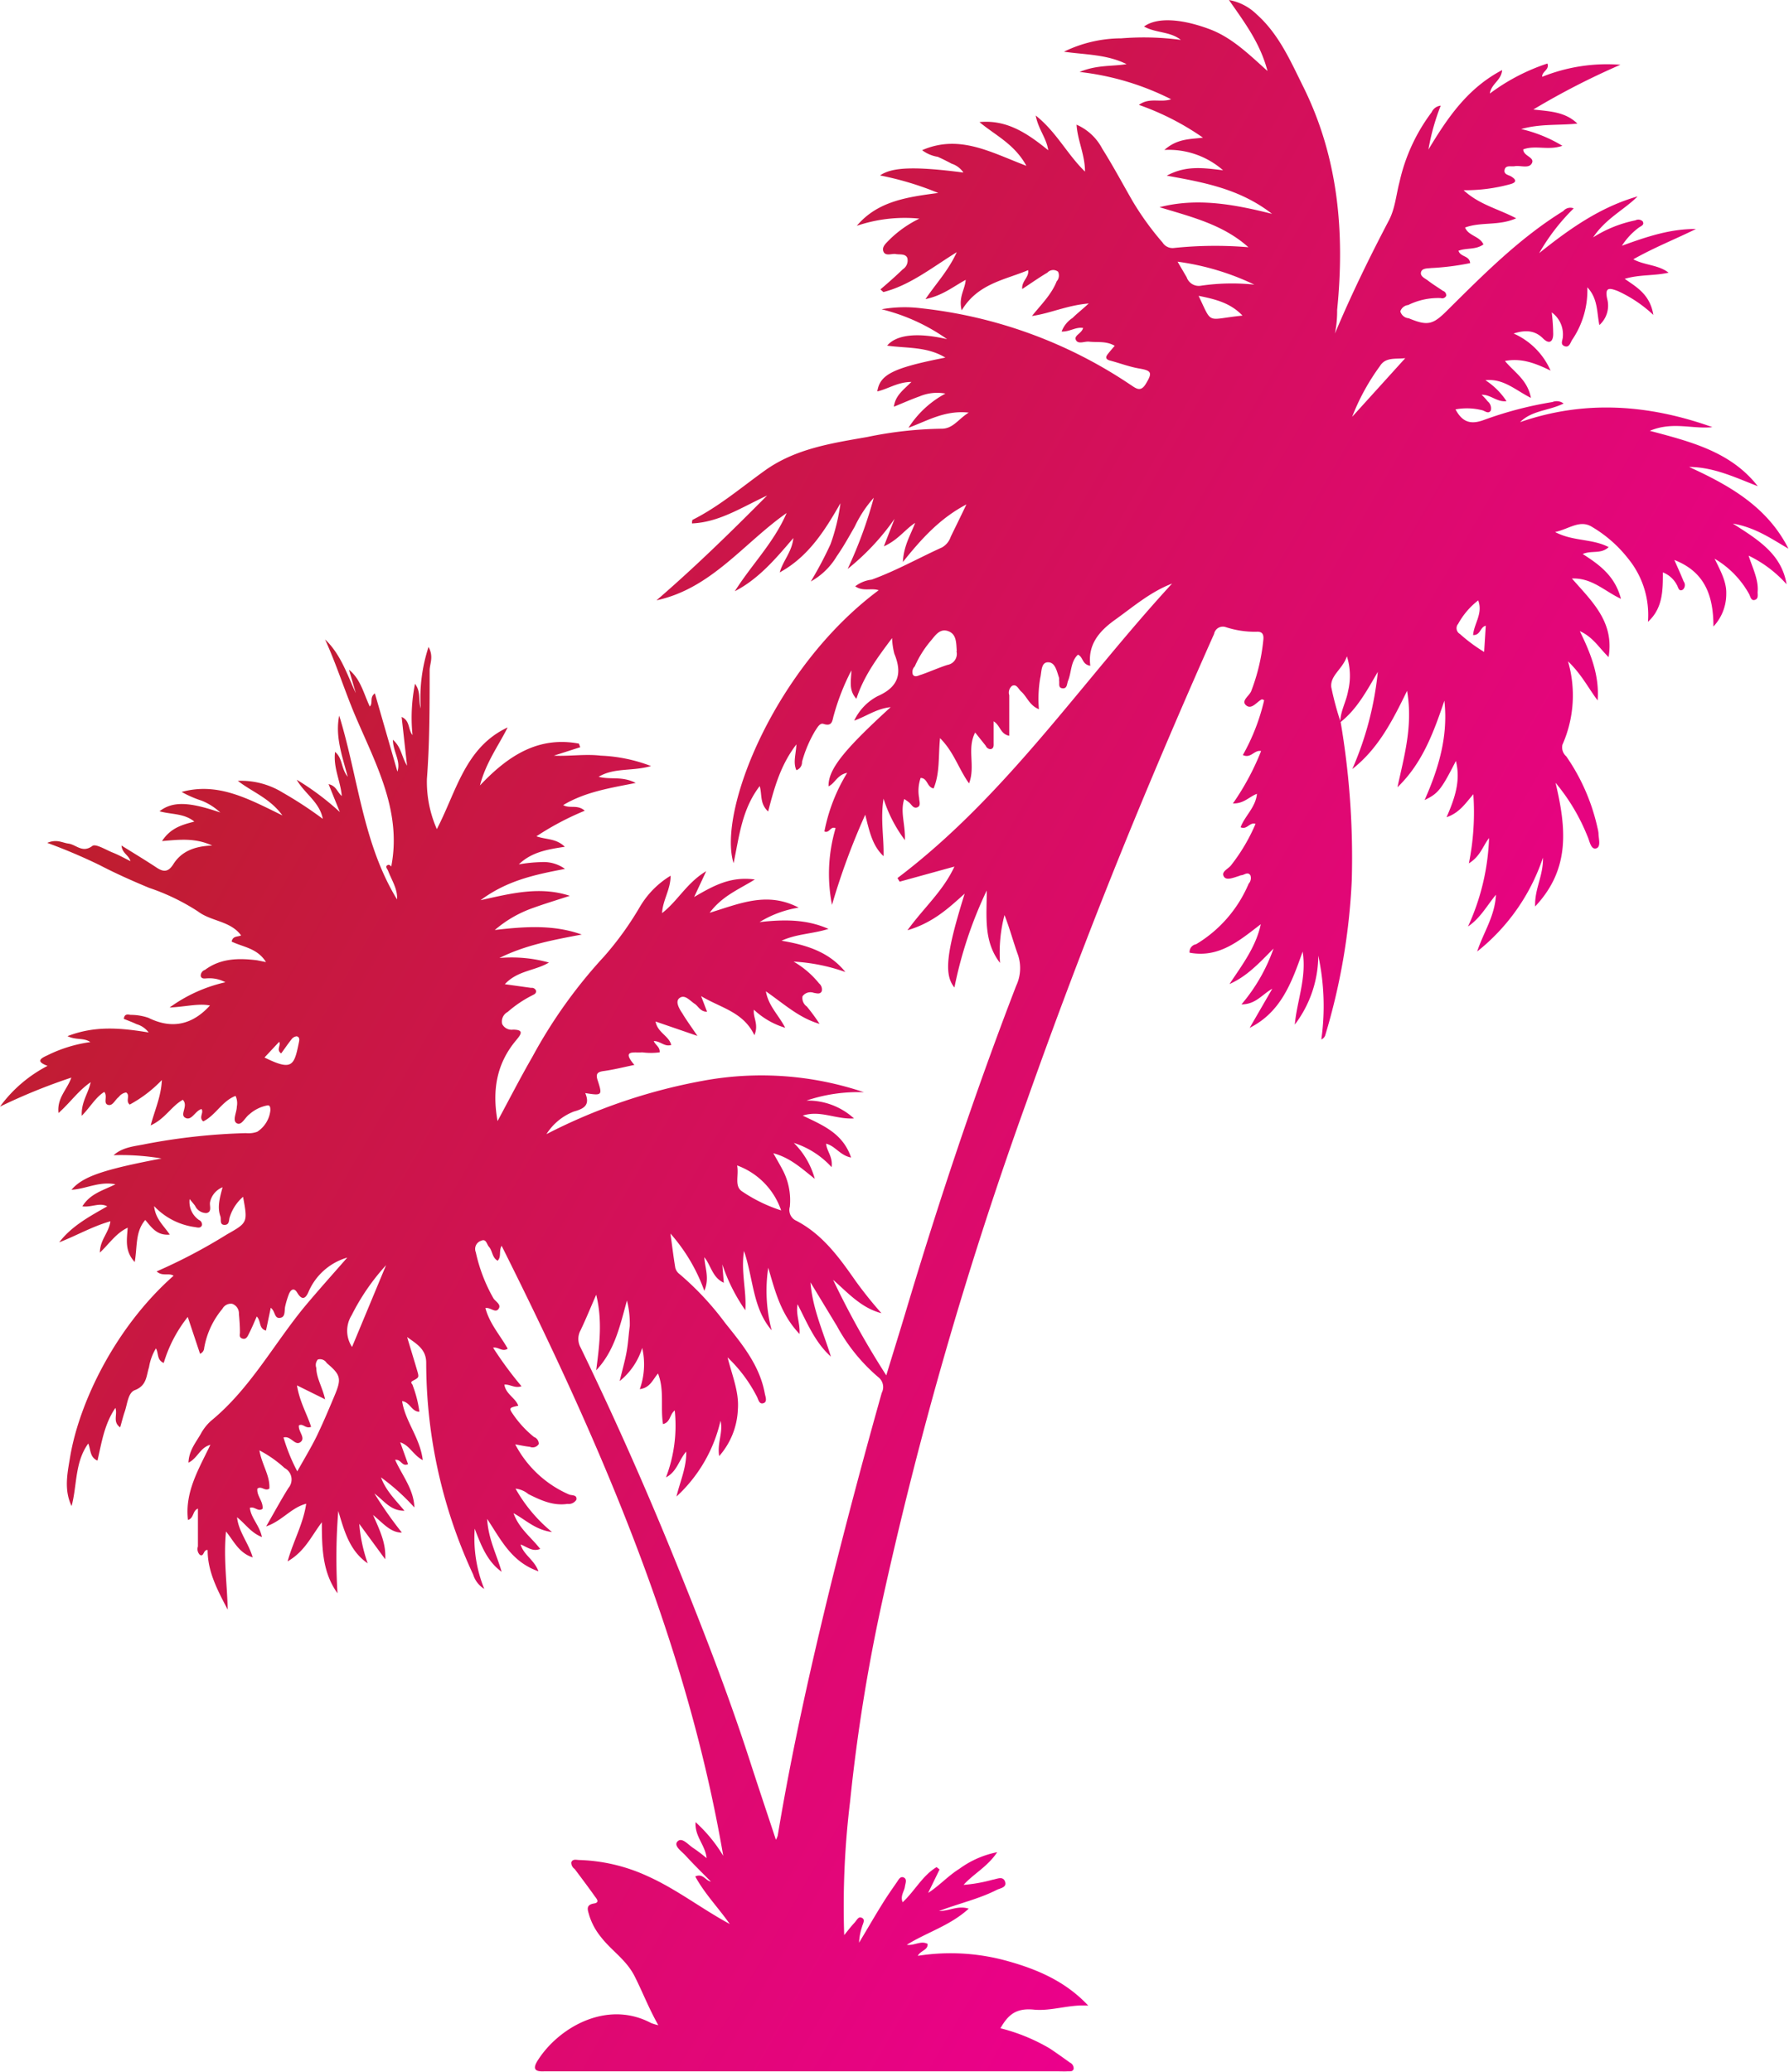 <svg xmlns="http://www.w3.org/2000/svg" xmlns:xlink="http://www.w3.org/1999/xlink" viewBox="0 0 228.68 264.88"><defs><style>.a{fill:url(#a);}</style><linearGradient id="a" x1="192.83" y1="168.27" x2="26.55" y2="72.27" gradientUnits="userSpaceOnUse"><stop offset="0" stop-color="#ec008c"/><stop offset="1" stop-color="#be1e2d"/></linearGradient></defs><title>palm-trees</title><path class="a" d="M171.37,92.32a103.4,103.4,0,0,1,1.42,20.25,81.43,81.43,0,0,1-3.4,19.82,0.89,0.89,0,0,1-.49.5,30.64,30.64,0,0,0-.39-10.71,14.69,14.69,0,0,1-3,8.81c0.26-3,1.54-6,1-9.33-1.41,4-2.78,7.74-6.77,9.75l2.89-5c-1.33.75-2.12,2-3.94,2a22.39,22.39,0,0,0,4.1-7.14c-1.89,1.93-3.45,3.58-5.63,4.54,1.6-2.42,3.38-4.73,4-7.65-2.73,2.09-5.32,4.35-9.1,3.64a1,1,0,0,1,.83-1.08,16.47,16.47,0,0,0,6.72-7.74,1.06,1.06,0,0,0,.22-1.08c-0.36-.51-0.79,0-1.19,0a3.06,3.06,0,0,0-.31.11c-0.63.19-1.53,0.58-1.86,0.1-0.46-.67.54-1,0.91-1.51a23.38,23.38,0,0,0,3.11-5.27c-0.76-.26-1.09.81-1.91,0.43,0.55-1.46,1.92-2.53,2.09-4.27-1,.37-1.67,1.27-3.07,1.23a32.69,32.69,0,0,0,3.6-6.7c-0.88-.18-1.3,1-2.33.51a26.55,26.55,0,0,0,2.72-7,0.67,0.67,0,0,0-.3-0.12c-0.66.33-1.3,1.36-2,.77s0.41-1.2.65-1.83a25,25,0,0,0,1.55-6.58c0.07-.73-0.19-1.05-0.89-1a12,12,0,0,1-3.91-.59,1.14,1.14,0,0,0-1.5.87Q149.92,92.88,145,104.81q-7.36,17.89-13.81,36.13a510.32,510.32,0,0,0-18.53,64.29,227.59,227.59,0,0,0-4,25.12,110.42,110.42,0,0,0-.75,17.05c0.49-.6.86-1.09,1.27-1.53s0.53-.9,1-0.67,0.09,0.78,0,1.17a7.57,7.57,0,0,0-.37,2c1-1.65,1.95-3.32,3-5,0.58-.94,1.21-1.84,1.84-2.75,0.21-.3.43-0.79,0.88-0.58s0.2,0.75.14,1.16c-0.09.63-.62,1.19-0.29,2,1.56-1.45,2.54-3.42,4.34-4.49l0.38,0.3-1.46,3c1.45-.94,2.58-2.21,4-3.09a12.19,12.19,0,0,1,4.83-2.12c-1.29,1.92-3,2.73-4.3,4.18a19.68,19.68,0,0,0,3.71-.66c0.56-.09,1.34-0.51,1.59.25s-0.61.82-1.06,1.05c-2.25,1.15-4.73,1.7-7.38,2.7,1.38,0,2.38-.74,3.8-0.3-2.39,2.18-5.31,3-7.92,4.62,1,0.13,1.77-.57,2.66-0.12,0.06,0.82-.89.83-1.25,1.53a27,27,0,0,1,11.58.7c3.8,1.07,7.35,2.61,10.21,5.67-2.38-.19-4.68.73-6.95,0.51s-3.27.62-4.28,2.38a23.9,23.9,0,0,1,6.3,2.58c0.87,0.58,1.72,1.19,2.57,1.8a0.83,0.83,0,0,1,.49.8c-0.1.42-.52,0.31-0.83,0.33s-0.77,0-1.16,0H70.53c-0.33,0-.66,0-1,0-1.31.06-1.41-.44-0.76-1.45,2.67-4.17,8.82-7.73,14.47-4.72a6.66,6.66,0,0,0,.91.27c-1.23-2.18-2-4.22-3-6.2-1.08-2.18-3-3.32-4.37-5.12a8.21,8.21,0,0,1-1.47-2.75c-0.15-.58-0.52-1.31.61-1.49,0.83-.13.29-0.66,0.09-0.95-0.83-1.17-1.69-2.31-2.55-3.46a1,1,0,0,1-.44-0.83c0.16-.49.65-0.33,1-0.32a22.36,22.36,0,0,1,8.79,2.08c3.69,1.66,6.88,4.16,10.47,6.1-1.43-2.05-3.19-3.84-4.41-6.08,1-.43,1.28.52,2,0.66-1.14-1.16-2.23-2.22-3.25-3.34-0.49-.54-1.58-1.25-1-1.81s1.36,0.46,2,.86a20.86,20.86,0,0,1,1.7,1.29c-0.15-1.66-1.54-2.77-1.41-4.6a18.91,18.91,0,0,1,3.54,4.31c-4.74-27.64-15.83-53-28.33-78-0.38.67,0,1.41-.51,1.91-0.72-.4-0.65-1.27-1.11-1.78-0.3-.33-0.34-1.07-1-0.77a1.1,1.1,0,0,0-.68,1.47A20.78,20.78,0,0,0,63.08,166c0.28,0.42,1.05.79,0.64,1.35s-1-.22-1.67-0.12c0.52,2,1.89,3.49,2.85,5.2-0.71.46-1.2-.27-1.87-0.13a48.08,48.08,0,0,0,3.63,4.93c-0.87.3-1.44-.27-2.19-0.21,0.18,1.22,1.42,1.69,1.78,2.7C65,180,65,180,65.77,181.09a13.47,13.47,0,0,0,2.49,2.63,0.93,0.93,0,0,1,.61.89,0.91,0.91,0,0,1-1.15.36c-0.54-.05-1.07-0.17-1.86-0.31a14.1,14.1,0,0,0,6.88,6.41c0.37,0.15,1.06,0,.93.68a1.15,1.15,0,0,1-1.13.52c-1.85.28-3.45-.48-5-1.25a3.08,3.08,0,0,0-1.64-.7,19.54,19.54,0,0,0,4.66,5.55c-2.13-.28-3.29-1.52-4.92-2.41,0.72,2,2.26,3.07,3.41,4.57-1,.4-1.68-0.27-2.5-0.57,0.37,1.33,1.7,1.9,2.28,3.43-3.45-1.2-4.77-4-6.56-6.7,0.15,2.61,1.24,4.6,1.85,6.76-1.82-1.31-2.6-3.3-3.44-5.51a17.32,17.32,0,0,0,1.22,7.7,3.3,3.3,0,0,1-1.42-1.84,64.3,64.3,0,0,1-6-27.06c0-1.76-1.23-2.42-2.44-3.3,0.44,1.48.91,3,1.33,4.44,0.2,0.72.17,0.74-.61,1.16-0.42.22,0,.42,0,0.6a15.24,15.24,0,0,1,.85,3.35c-1,0-1.18-1.22-2.21-1.36,0.39,2.61,2.3,4.68,2.64,7.55-1.26-.68-1.66-1.89-2.88-2.28l1,2.79c-0.78.37-.86-0.65-1.65-0.55,0.89,2,2.38,3.75,2.46,6.09a27.68,27.68,0,0,0-4.27-3.85c0.63,1.71,1.8,2.82,3,4.27-1.8,0-2.56-1.25-3.84-2.21a51.15,51.15,0,0,0,3.51,5c-1.43,0-2.3-1.1-3.69-2.26,0.92,2.07,1.68,3.68,1.56,5.67l-3.32-4.53A20.21,20.21,0,0,0,47,199.87c-2.34-1.61-3-4.18-3.76-6.69a74.4,74.4,0,0,0-.1,10.52c-1.9-2.65-2-5.67-2-9.08-1.37,1.81-2.18,3.74-4.38,5,0.76-2.67,2-4.79,2.38-7.37-1.94.51-3.06,2.19-5.12,2.9,1.06-1.84,1.91-3.42,2.86-4.93a1.65,1.65,0,0,0-.5-2.53,15.1,15.1,0,0,0-3.22-2.26c0.31,1.83,1.38,3.24,1.27,4.89-0.57.38-1-.39-1.53,0-0.12.91,0.78,1.63,0.66,2.58-0.58.43-1-.35-1.62-0.12,0.14,1.3,1.24,2.24,1.54,3.73-1.41-.55-2.09-1.67-3.18-2.53,0.21,1.9,1.47,3.28,2,5.13-1.78-.58-2.39-2.06-3.41-3.31-0.34,3.4.14,6.67,0.22,10-1.27-2.43-2.57-4.82-2.57-7.63-0.58-.07-0.43.93-1,0.61a1.05,1.05,0,0,1-.24-1.07c0-1.59,0-3.18,0-4.84-0.72.3-.47,1.19-1.27,1.46-0.42-3.58,1.35-6.46,2.86-9.61-1.33.35-1.63,1.72-2.8,2.28,0.06-1.55.94-2.57,1.57-3.67A6.16,6.16,0,0,1,27,181.63c5-4.11,8-9.81,12-14.65,1.75-2.09,3.57-4.11,5.39-6.2a7.73,7.73,0,0,0-4.94,4.35c-0.35.85-.82,1.21-1.45,0.15-0.4-.68-0.81-0.44-1.06.14a11.41,11.41,0,0,0-.48,1.57c-0.14.55,0.08,1.4-.67,1.5s-0.58-.85-1.18-1.29L34,170.11c-0.94-.24-0.61-1.22-1.18-1.8-0.34.77-.64,1.5-1,2.2-0.16.32-.34,0.78-0.83,0.63s-0.3-.54-0.32-0.85c0-.77-0.06-1.54-0.13-2.31a1.29,1.29,0,0,0-.86-1.29,1.23,1.23,0,0,0-1.25.64,10.63,10.63,0,0,0-2.33,5,0.84,0.84,0,0,1-.53.75L24,168.37a17.49,17.49,0,0,0-3.07,5.88c-0.92-.38-0.63-1.27-1-1.86a6.7,6.7,0,0,0-.88,2.4c-0.36,1.12-.27,2.35-1.82,2.94-0.87.33-.95,1.78-1.29,2.76-0.21.61-.36,1.24-0.58,2-1-.72-0.31-1.62-0.61-2.49-1.41,2.07-1.75,4.39-2.29,6.74-1-.44-0.84-1.38-1.18-2.19-1.74,2.42-1.41,5.33-2.13,8-1-2.09-.53-4.21-0.19-6.27,1.15-6.88,5.71-16.53,13.23-23.18-0.61-.4-1.41.13-2.17-0.55a70.24,70.24,0,0,0,9-4.74c2.66-1.5,2.65-1.53,2.05-4.8a5.67,5.67,0,0,0-1.7,2.59c-0.14.36,0,1-.67,1s-0.39-.71-0.53-1.1c-0.41-1.15-.1-2.28.28-3.71a2.64,2.64,0,0,0-1.6,1.9c-0.09.49,0.29,1.26-.47,1.4a1.6,1.6,0,0,1-1.45-.94c-0.16-.22-0.34-0.42-0.69-0.85a2.82,2.82,0,0,0,1.19,2.67,0.64,0.64,0,0,1,.39.66c-0.15.42-.54,0.32-0.84,0.26a8.77,8.77,0,0,1-5.28-2.69c0.16,1.62,1.21,2.47,2,3.64-1.61.15-2.3-.87-3.13-1.87-1.3,1.51-1,3.4-1.35,5.38-1.3-1.42-1-2.85-.9-4.39-1.5.71-2.3,2-3.55,3.18,0-1.63,1.16-2.54,1.34-4-2.32.66-4.34,1.84-6.54,2.69,1.6-2.09,3.86-3.3,6.14-4.6-1-.53-2,0.16-3.18,0,1-1.62,2.57-2,4.23-2.82-2.09-.41-3.75.6-5.62,0.7,1.43-1.68,4-2.57,11.51-4a30.88,30.88,0,0,0-6.13-.42c1.21-1.07,2.72-1.13,4.12-1.43a79.09,79.09,0,0,1,12.8-1.39,3.22,3.22,0,0,0,1.45-.18,3.72,3.72,0,0,0,1.67-2.73c0-.26,0-0.67-0.35-0.64a4.78,4.78,0,0,0-2.33,1.14c-0.56.4-1,1.49-1.61,1.15s0-1.39,0-2.12a2.23,2.23,0,0,0-.16-1.38c-1.72.65-2.55,2.49-4.13,3.26-0.62-.52.11-1.1-0.22-1.58-0.82.22-1.24,1.53-2.05,1.13s0.42-1.52-.34-2.31c-1.45.8-2.28,2.45-4.11,3.27,0.54-2,1.34-3.72,1.43-5.8a16.58,16.58,0,0,1-4.11,3.14c-0.58-.47.12-1.17-0.46-1.55a1.45,1.45,0,0,0-.94.58c-0.48.34-.76,1.2-1.39,1s0-1.1-.46-1.65c-1.12.69-1.75,1.9-2.88,3.05-0.09-1.75.84-2.85,1.14-4.29C10,139.45,9,140.94,7.48,142.3c-0.23-1.91,1.11-3,1.64-4.53A74.62,74.62,0,0,0,0,141.48a17.41,17.41,0,0,1,6.08-5.21c-1.44-.53-1-0.91-0.08-1.32a17.79,17.79,0,0,1,5.55-1.72c-0.85-.59-1.82-0.22-2.92-0.76,3.53-1.37,6.82-1.05,10.37-.47a2.92,2.92,0,0,0-1.54-1.06c-0.54-.26-1.1-0.46-1.63-0.68,0.08-.7.54-0.55,0.88-0.51a7,7,0,0,1,2.27.38c3.07,1.52,5.67.83,7.86-1.58-1.48-.29-3.07.16-5.16,0.26a19.36,19.36,0,0,1,7.13-3.23,4.27,4.27,0,0,0-2.31-.5c-0.3,0-.73.13-0.84-0.3A0.78,0.78,0,0,1,26.2,124c2-1.49,4.3-1.52,6.65-1.23L34,123c-1.11-1.79-2.94-1.91-4.39-2.62,0.15-.76.8-0.58,1.21-0.79-1.38-1.88-3.81-1.76-5.54-3.08a27.53,27.53,0,0,0-6.22-3c-2.14-.89-4.25-1.83-6.31-2.9a71.45,71.45,0,0,0-6.71-2.85c1.23-.52,1.95,0,2.7.09,1,0.13,1.79,1.26,3.07.3,0.42-.31,1.7.49,2.57,0.84s1.45,0.69,2.3,1.11c-0.25-.82-1.06-1-1.15-2,1.6,1,3,1.84,4.44,2.79,0.9,0.61,1.51.64,2.16-.36,1-1.63,2.66-2.35,5-2.43-2.23-1-4.14-.76-6.42-0.57,1.1-1.69,2.59-2.09,4.13-2.49-1.32-1.08-2.94-.89-4.45-1.32,1.68-1.3,3.77-1.22,7.77.16a7.74,7.74,0,0,0-2.37-1.51,14.31,14.31,0,0,1-2.57-1.12c4.66-1.29,8.57.9,12.88,3-1.62-2.22-3.88-3-5.7-4.42a10.13,10.13,0,0,1,5.75,1.51,50.13,50.13,0,0,1,5.11,3.35c-0.4-2.15-2.33-3.22-3.33-5a33.86,33.86,0,0,1,5.51,4.13L42,100.25c1,0.23,1.08,1,1.69,1.52-0.16-1.92-1.11-3.6-.86-5.64,1,0.83.74,2.11,1.62,3.18-0.75-2.78-1.62-5.21-1.09-7.82,2.43,7.88,3,16.32,7.39,23.5,0.1-1.31-.68-2.45-1.15-3.68-0.09-.24-0.49-0.6.08-0.75a0.54,0.54,0,0,1,.33.23c1.37-7-1.91-13-4.54-19.14-1.39-3.26-2.44-6.66-3.92-9.9,2,1.89,2.81,4.45,3.93,6.87l-0.87-3c1.51,1.23,1.87,3.06,2.66,4.71,0.45-.45-0.08-1.17.65-1.68l2.88,10c0.46-1.38-.54-2.48-0.58-4.07,1.09,0.94,1.11,2.18,1.81,3.31l-0.69-6.23c1.1,0.49.79,1.59,1.39,2.32a21.94,21.94,0,0,1,.32-6.56c0.8,1.11.38,2,.73,3.15a20.87,20.87,0,0,1,1-7.86c0.69,1.29.14,2.13,0.14,3,0,4.63,0,9.27-.35,13.88A15,15,0,0,0,55.84,106c2.51-4.81,3.6-10.45,9.05-13-1.17,2.35-2.77,4.46-3.54,7.42C65,96.55,68.85,94.11,74,95.07l0.17,0.46-3.37,1.08c2,0.1,4-.24,6,0a20.11,20.11,0,0,1,6.42,1.33c-2.43.7-4.67,0.17-6.7,1.37,1.51,0.41,3-.12,4.74.79-3.4.67-6.48,1.16-9.27,2.83,0.82,0.49,1.8-.12,2.76.72a36.16,36.16,0,0,0-6.18,3.27c1.2,0.44,2.5.24,3.63,1.34-2.28.34-4.28,0.7-5.88,2.25a19.36,19.36,0,0,1,2.9-.29,4.65,4.65,0,0,1,3,.87c-3.91.74-7.44,1.5-10.79,4,4-.9,7.63-1.8,11.41-0.56-1.59.52-3.19,1-4.76,1.57a15.15,15.15,0,0,0-4.83,2.8c4-.47,7.58-0.68,11.11.58-3.61.68-7.2,1.34-10.52,3a17.73,17.73,0,0,1,6.33.58c-1.78,1.07-4,1-5.64,2.77l3.37,0.47a0.56,0.56,0,0,1,.63.4c0,0.36-.27.43-0.5,0.56a14.93,14.93,0,0,0-3.14,2.12,1.38,1.38,0,0,0-.7,1.54,1.35,1.35,0,0,0,1.38.72c1.5,0,1,.64.41,1.35-2.47,2.94-3.1,6.32-2.38,10.34,1.57-2.92,2.94-5.59,4.44-8.19a63.25,63.25,0,0,1,9.2-12.88,40.53,40.53,0,0,0,4.54-6.3,11.43,11.43,0,0,1,3.94-4c0,1.78-1,3.09-1.09,4.78,2-1.54,3.15-3.87,5.64-5.36l-1.54,3.3c2.49-1.45,4.64-2.66,7.76-2.24-2.13,1.32-4.16,2.1-5.78,4.26,3.88-1.19,7.36-2.76,11.38-.66a13.62,13.62,0,0,0-5,1.85c3.1-.35,6-0.38,8.81.87-2,.64-4.05.62-6,1.51,3.17,0.54,6.07,1.41,8.16,4a23.66,23.66,0,0,0-6.62-1.33,11.63,11.63,0,0,1,3.26,2.79,1,1,0,0,1,.34,1c-0.22.44-.67,0.25-1,0.21a1.24,1.24,0,0,0-1.46.44,1.33,1.33,0,0,0,.55,1.3,23.49,23.49,0,0,1,1.63,2.22c-2.59-.74-4.52-2.53-6.86-4.16,0.33,1.88,1.61,3,2.47,4.66a10,10,0,0,1-4-2.31c-0.15,1,.66,1.85.06,3.26-1.42-3-4.33-3.49-6.81-5l0.76,2c-0.85,0-1.09-.67-1.56-1-0.62-.38-1.29-1.31-2-0.72-0.52.44,0,1.34,0.41,1.94,0.5,0.84,1.08,1.63,1.92,2.87l-5.35-1.84c0.25,1.43,1.72,1.83,2,3-0.87.27-1.37-.51-2.23-0.5,0.19,0.5.82,0.76,0.75,1.44a8.42,8.42,0,0,1-2.23,0c-1,.1-2.71-0.39-1,1.61-1.44.3-2.66,0.61-3.91,0.78-0.81.11-1.06,0.35-.79,1.17,0.63,1.94.6,2-1.58,1.65,0.65,1.53-.15,2-1.46,2.36A7.25,7.25,0,0,0,69.85,145a71.64,71.64,0,0,1,19.88-6.8,41,41,0,0,1,20.7,1.44,20.66,20.66,0,0,0-7.35,1.07,8.74,8.74,0,0,1,6.08,2.28c-2.34.14-4.3-1.09-6.55-.36,2.55,1.23,5.13,2.24,6.18,5.36-1.43-.28-2-1.47-3.19-1.77,0.06,0.94.88,1.65,0.7,3a11.07,11.07,0,0,0-4.83-3.1,10.3,10.3,0,0,1,2.68,4.59c-1.61-1.25-3.06-2.67-5.3-3.27,0.49,0.87.92,1.6,1.3,2.34a8.35,8.35,0,0,1,.81,4.5,1.5,1.5,0,0,0,.67,1.71c3.44,1.73,5.61,4.73,7.73,7.77a52.88,52.88,0,0,0,3.31,4.13c-2.57-.66-4.28-2.6-6.18-4.27a109.68,109.68,0,0,0,6.8,12.22c0.91-3,1.74-5.64,2.54-8.32,4.19-14,8.81-27.85,14.06-41.48a5.31,5.31,0,0,0,.24-3.94c-0.61-1.68-1.06-3.42-1.73-5.11a19,19,0,0,0-.57,6.12c-2.17-2.81-1.68-6.05-1.7-9.26A52.83,52.83,0,0,0,122,126.25c-1.39-1.68-1-4.59,1.31-12-2.07,1.87-4.07,3.73-7.31,4.68,2.1-2.9,4.55-5,6-8.14l-7,1.93-0.28-.46c13.91-10.52,23.47-25,35.1-37.65-2.81,1.08-5,3-7.36,4.68-2,1.45-3.44,3.16-3.09,5.83-1.09-.18-0.88-1.11-1.58-1.42-0.95.88-.81,2.24-1.27,3.35-0.15.37-.09,1-0.69,0.95s-0.38-.6-0.45-1a2.67,2.67,0,0,0,0-.33c-0.29-.82-0.48-2-1.41-2s-0.81,1.26-1,2a15.75,15.75,0,0,0-.17,4c-1.22-.48-1.52-1.61-2.28-2.27-0.35-.31-0.57-1-1.16-0.71a1.11,1.11,0,0,0-.35,1.2c0,1.69,0,3.38,0,5.18-1.16-.22-1.13-1.33-2-1.85,0,1,0,1.88,0,2.75,0,0.31.06,0.72-.38,0.81a0.69,0.69,0,0,1-.63-0.44l-1.35-1.69c-1.09,2.11.07,4.29-.78,6.51-1.35-1.88-1.92-4-3.71-5.79-0.23,2.32,0,4.46-.82,6.43-0.87-.15-0.75-1.33-1.66-1.34a5,5,0,0,0-.19,2.57c0,0.42.27,1-.24,1.19s-0.72-.36-1.05-0.63c-0.16-.13-0.34-0.25-0.61-0.44-0.55,1.66.15,3.21,0.08,5.26a17.71,17.71,0,0,1-2.73-5.3c-0.42,2.65.07,5,0,7.35-1.41-1.31-1.8-3.12-2.34-5.3a88.45,88.45,0,0,0-4.25,11.53,20.58,20.58,0,0,1,.46-9.81c-0.68-.29-0.77.69-1.43,0.42a22.42,22.42,0,0,1,2.91-7.49c-1.26.23-1.55,1.34-2.38,1.72-0.05-2.13,1.87-4.58,7.94-10.12-1.82.19-3.12,1.18-4.66,1.72a6.8,6.8,0,0,1,3-3.13c2.66-1.17,3.17-2.9,2.13-5.42a9.21,9.21,0,0,1-.29-2c-1.88,2.51-3.6,4.81-4.56,7.76-1-1.09-.68-2.24-0.64-3.63a29.21,29.21,0,0,0-2.25,5.73c-0.2.63-.14,1.5-1.32,1.11-0.47-.16-0.8.5-1.07,0.9a15.89,15.89,0,0,0-1.67,3.95,1.08,1.08,0,0,1-.72,1.07c-0.45-1-.06-2,0-3.3-2,2.6-2.81,5.46-3.61,8.58-1.09-1-.76-2.14-1.08-3.25-2.3,3-2.62,6.48-3.34,9.86-2.07-6.63,5.24-25,18.55-34.9-0.92-.32-2,0.2-3-0.5a4.21,4.21,0,0,1,2.09-.85c3.12-1.13,6-2.76,9-4.12a2.46,2.46,0,0,0,1.12-1.37c0.62-1.28,1.26-2.56,2-4.13-3.37,1.78-5.69,4.33-8.12,7.36,0.11-2.11,1-3.48,1.57-5-1.3.84-2.17,2.18-4,3l1.37-3.52a30.59,30.59,0,0,1-6,6.41,56,56,0,0,0,3.34-9.1,15.37,15.37,0,0,0-2.43,3.68c-0.74,1.29-1.46,2.6-2.31,3.81a8.81,8.81,0,0,1-3.31,3.21,47.48,47.48,0,0,0,2.52-4.76,24.81,24.81,0,0,0,1.27-5.24c-2,3.5-4.1,6.84-7.76,8.84,0.42-1.5,1.57-2.64,1.74-4.39C99.18,71.4,97,74,93.93,75.59c2.12-3.38,5-6.22,6.62-10-5.47,3.83-9.61,9.65-16.63,11.16,4.82-4.16,9.36-8.58,14.14-13.4-3.34,1.56-6.15,3.42-9.6,3.57a1.22,1.22,0,0,1,.05-0.45c3.37-1.69,6.23-4.14,9.27-6.32,3.92-2.8,8.52-3.48,13.08-4.28a49.73,49.73,0,0,1,9.51-1.06c1.46,0,2.11-1.22,3.46-2.06-3.07-.33-5.29,1.06-7.7,1.94a12.74,12.74,0,0,1,4.72-4.37,5.78,5.78,0,0,0-3.29.35c-1.07.38-2.1,0.84-3.3,1.33,0.19-1.44,1.21-2.14,2.24-3.17-1.73,0-3,.91-4.36,1.21,0.34-2.16,2-3,8.7-4.32-2.31-1.42-4.91-1.18-7.44-1.53,1.19-1.42,3.89-1.7,7.66-.83a24.69,24.69,0,0,0-8.37-3.82,16.85,16.85,0,0,1,5.12-.12,59.34,59.34,0,0,1,26.75,9.81c0.66,0.43,1.24.93,1.89-.13,0.89-1.46.78-1.72-.9-2-1.24-.22-2.43-0.68-3.65-1-0.53-.14-0.63-0.4-0.31-0.81s0.55-.67.9-1.08c-1.1-.64-2.22-0.41-3.28-0.53-0.58-.06-1.39.38-1.68-0.21s0.74-.82.92-1.54c-0.93-.16-1.72.5-2.75,0.46a3.57,3.57,0,0,1,1.4-1.74c0.54-.54,1.14-1,2.07-1.85-2.77.23-4.93,1.27-7.26,1.6,1.17-1.46,2.48-2.72,3.16-4.43a1.13,1.13,0,0,0,.18-1.23,1,1,0,0,0-1.36.11c-1.06.63-2.07,1.34-3.22,2.1-0.12-1,.91-1.5.75-2.41-3,1.26-6.43,1.71-8.49,5.14-0.44-1.7.43-2.68,0.51-3.9-1.59.86-2.93,2-5.14,2.46,1.41-2.07,2.92-3.64,4-6-3.22,2-6,4.24-9.38,5.1L112.54,37c1-.85,1.94-1.68,2.86-2.57a1.34,1.34,0,0,0,.58-1.45c-0.26-.59-1-0.4-1.48-0.5s-1.38.36-1.6-.4c-0.18-.59.47-1.08,0.87-1.51a14.52,14.52,0,0,1,3.75-2.62,19.06,19.06,0,0,0-8,.92c2.65-3.14,6.39-3.67,10.41-4.2a39.19,39.19,0,0,0-7.44-2.24c1.56-1.08,4.48-1.17,10.66-.37a2.88,2.88,0,0,0-1.5-1.13c-0.58-.31-1.17-0.61-1.78-0.88a4.52,4.52,0,0,1-2-.85c4.79-2.08,8.82.3,13.33,2-1.54-2.81-4-3.91-6-5.59,3.48-.34,6.11,1.42,8.79,3.6-0.22-1.57-1.26-2.65-1.6-4.44,2.67,2.12,4,4.93,6.3,7.17,0-2.17-.94-3.92-1.08-6A6.74,6.74,0,0,1,140.89,19c1.38,2.19,2.6,4.48,3.89,6.72A36.69,36.69,0,0,0,148.6,31a1.51,1.51,0,0,0,1.4.71,50.72,50.72,0,0,1,9.58-.1c-3.25-2.92-7.34-3.89-11.36-5.12,4.75-1.22,9.37-.41,14.38.85-4.06-3.15-8.54-4-13.46-4.88,2.47-1.33,4.65-1,7.2-.69a10.52,10.52,0,0,0-7.5-2.6c1.63-1.45,3.23-1.36,4.93-1.57a33.81,33.81,0,0,0-8.19-4.19c1.37-1,2.76-.25,4.12-0.72A34.41,34.41,0,0,0,138,9.2c2.24-.93,4.13-0.69,6-1C141.48,6.94,138.7,7,136,6.61a16.85,16.85,0,0,1,7.35-1.71,35.58,35.58,0,0,1,7.59.2c-1.37-1.1-3.21-.86-4.7-1.71,1.67-1.22,4.86-1,8.51.39,2.76,1.08,4.85,3.12,7.27,5.3-0.93-3.55-2.88-6.14-4.93-9.08a6.78,6.78,0,0,1,3.56,1.85c2.84,2.54,4.3,5.94,5.95,9.26,4.49,9.06,5.31,18.66,4.32,28.53a14.44,14.44,0,0,1-.28,3c2.08-4.95,4.42-9.74,6.9-14.47,0.8-1.53.92-3.28,1.36-4.93A23.18,23.18,0,0,1,183,14.35a1.42,1.42,0,0,1,1.16-.84,28.22,28.22,0,0,0-1.57,5.61c2.45-4.07,5-7.84,9.42-10.16-0.1,1.33-1.39,1.74-1.57,3a25.69,25.69,0,0,1,7.36-3.84c0.3,0.8-.71,1-0.67,1.7a22.19,22.19,0,0,1,10-1.54A96.29,96.29,0,0,0,196,14c2.09,0.24,4.06.28,5.63,1.8-2.34.25-4.73,0-7.18,0.7a17.93,17.93,0,0,1,5.26,2.14c-1.78.63-3.47-.12-5,0.46,0,0.88,1.56,1,1.08,1.81-0.39.67-1.44,0.21-2.18,0.34-0.45.08-1.13-.18-1.28,0.44s0.49,0.66.85,0.88c0.88,0.55.45,0.83-.21,1a21.68,21.68,0,0,1-5.88.75c2,1.85,4.36,2.35,6.72,3.59-2.26,1-4.48.42-6.54,1.18,0.44,1.08,1.89,1.1,2.35,2.16-1,.72-2.17.41-3.19,0.81,0.26,0.83,1.41.59,1.49,1.58a32.87,32.87,0,0,1-5,.63c-0.45.06-1.16,0-1.28,0.54s0.53,0.78.9,1.07c0.61,0.47,1.27.87,1.91,1.31a0.59,0.59,0,0,1,.41.63,0.56,0.56,0,0,1-.69.29A8.62,8.62,0,0,0,180,39a1.17,1.17,0,0,0-1,.81,1.2,1.2,0,0,0,1.07.88c2.4,1,3.08.83,4.85-.93,4.66-4.62,9.28-9.3,14.91-12.78a1.17,1.17,0,0,1,1.33-.34,26.32,26.32,0,0,0-4.41,5.72c3.83-3.07,7.78-5.88,12.58-7.25-1.75,1.74-4.06,2.81-5.69,5.24a15.94,15.94,0,0,1,5.41-2.18,0.81,0.81,0,0,1,.92.12c0.29,0.5-.26.62-0.53,0.84a8.83,8.83,0,0,0-2.12,2.29c3.23-1.18,6.22-2.17,9.46-2.14-2.61,1.29-5.31,2.35-8,3.87,1.48,0.79,3.16.68,4.51,1.71-1.82.42-3.72,0.22-5.61,0.79,1.52,1.06,3.24,2,3.66,4.61a16.89,16.89,0,0,0-4.54-3.05c-1-.38-1.71-0.58-1.36,1a3.33,3.33,0,0,1-1,3.35c-0.34-1.66-.17-3.37-1.54-4.83A11.23,11.23,0,0,1,201,43.39c-0.26.36-.38,1.1-1,0.87s-0.23-.78-0.23-1.19a3.46,3.46,0,0,0-1.42-3.13,24.49,24.49,0,0,1,.19,2.75c0,0.92-.45,1.43-1.31.57-1-1-2.19-1.12-3.75-.62a9.21,9.21,0,0,1,4.72,4.74c-2.05-1-3.78-1.62-5.83-1.23,1.18,1.43,2.89,2.41,3.32,4.72-2-1-3.51-2.51-5.82-2.26a9.15,9.15,0,0,1,2.7,2.68c-1.25.14-2-.85-3.18-0.82a7.2,7.2,0,0,1,.77.84,1.14,1.14,0,0,1,.4,1.18c-0.32.51-.78,0-1.18-0.06a8,8,0,0,0-3.33-.09c0.85,1.58,1.87,2,3.61,1.36a47.56,47.56,0,0,1,8.78-2.3,1.45,1.45,0,0,1,1.43.19c-1.88.93-4.06,0.87-5.56,2.38,8.3-2.88,16.47-2.25,24.58.64-2.52.28-5.08-.76-8,0.47,5.31,1.41,10.37,2.69,13.8,7.08-2.85-1.1-5.63-2.45-8.78-2.46,5.16,2.36,10,5.09,12.7,10.45-2.16-1.25-4.2-2.71-7.11-3.21,3.23,2.06,6.23,3.89,6.87,7.76a15.46,15.46,0,0,0-4.85-3.66c0.52,1.64,1.29,3.06,1.15,4.66,0,0.36.12,0.87-.37,1s-0.55-.45-0.72-0.75a11.94,11.94,0,0,0-4.41-4.52c0.82,1.66,1.53,3,1.49,4.45a6.07,6.07,0,0,1-1.64,4.22c0-4-1.13-7-5-8.51,0.45,1,.84,1.88,1.19,2.74a0.79,0.79,0,0,1-.1,1.06c-0.54.3-.58-0.32-0.76-0.6a3.41,3.41,0,0,0-1.79-1.61c0,2.3,0,4.58-1.91,6.32a11.38,11.38,0,0,0-2.56-8.12,16.49,16.49,0,0,0-4.56-4c-1.57-1-2.92.24-4.75,0.64,2.33,1.22,4.73.82,6.85,1.93-1,.93-2.15.38-3.32,0.88,2.16,1.38,4.13,2.81,4.89,5.73-2.14-1-3.68-2.69-6.27-2.6,2.57,2.94,5.44,5.54,4.69,10.05-1.24-1.21-2-2.57-3.68-3.32,1.43,2.91,2.52,5.71,2.28,8.86-1.19-1.57-2.05-3.34-3.79-5a15.57,15.57,0,0,1-.71,10.66,1.52,1.52,0,0,0,.49,1.49,25.79,25.79,0,0,1,4,9.18,4.22,4.22,0,0,1,.12.65c0,0.69.36,1.77-.32,1.94s-0.82-1-1.09-1.55a25.25,25.25,0,0,0-4.08-6.84c1.36,5.76,1.92,11-2.61,15.81-0.09-2.24,1.05-3.89,1-6.24a25.77,25.77,0,0,1-8.41,12c0.78-2.4,2.27-4.51,2.4-7.26-1.18,1.43-2,3-3.57,4.06a29.44,29.44,0,0,0,2.69-11.31c-0.82,1.06-1.1,2.32-2.58,3.24a33,33,0,0,0,.57-8.84c-1.05,1.23-1.81,2.39-3.42,2.94,1.05-2.42,1.83-4.67,1.19-7.19-1.88,3.67-2.25,4.15-4,5C184,98,185.11,94,184.63,89.58c-1.36,4-2.8,8-6,11.07,0.86-4,2-7.84,1.23-12.33-1.9,3.92-3.73,7.44-7,10a41.14,41.14,0,0,0,3.26-12.42c-1.42,2.43-2.67,4.78-4.8,6.45,0-1.41.76-2.62,1-4a8.27,8.27,0,0,0-.15-4.44c-0.57,1.67-2.15,2.43-2,3.94A38.32,38.32,0,0,0,171.37,92.32ZM93,173.54c0.63,2.43,1.48,4.45,1.32,6.62a9.6,9.6,0,0,1-2.39,6c-0.28-1.72.53-3,.17-4.52a18.89,18.89,0,0,1-5.63,9.69c0.46-1.92,1.29-3.71,1.25-5.74-0.92,1-1.17,2.57-2.59,3.29a18.56,18.56,0,0,0,1.12-8.56c-0.68.54-.53,1.51-1.5,1.75-0.35-2.14.2-4.35-.64-6.47-0.69.8-1,1.83-2.33,2a9.39,9.39,0,0,0,.31-5.27,8.79,8.79,0,0,1-2.88,4.24c0.37-1.54.69-2.64,0.89-3.76s0.25-2.19.4-3.28a12,12,0,0,0-.36-3.26c-0.88,3.17-1.54,6.39-3.93,8.92,0.4-3.15.83-6.27,0-9.66-0.76,1.74-1.34,3.17-2,4.55a2.26,2.26,0,0,0,0,2.19q6.45,13.32,12,27c3.42,8.42,6.73,16.89,9.54,25.54,1.11,3.44,2.26,6.86,3.43,10.4a2.61,2.61,0,0,0,.23-0.51c1.82-11,4.27-21.83,6.92-32.63q3-12,6.38-24a1.6,1.6,0,0,0-.44-2,22.88,22.88,0,0,1-5.28-6.52l-3.39-5.6c0.26,3.37,1.64,6.35,2.61,9.49-2-1.78-3-4.23-4.26-6.69-0.25,1.33.34,2.36,0.25,3.8-2.43-2.56-3.13-5.53-4-8.47a19.77,19.77,0,0,0,.44,8c-2.45-2.85-2.32-6.59-3.54-10.15-0.41,2.74.35,5.13,0.17,7.58a22.73,22.73,0,0,1-2.94-5.86L92.52,164c-1.47-.68-1.61-2.17-2.49-3.27,0.08,1.42.69,2.67,0,4.3a22.51,22.51,0,0,0-4.33-7.32c0.22,1.6.39,3,.62,4.38a1.44,1.44,0,0,0,.53.79,37.49,37.49,0,0,1,5.85,6.27c2.17,2.71,4.4,5.4,5.06,9,0.08,0.42.33,1-.1,1.22-0.65.27-.71-0.49-0.94-0.87A18.54,18.54,0,0,0,93,173.54Zm-51.4,5.38-3.64-1.8c0.34,2.1,1.28,3.65,1.81,5.3-0.72.29-1-.47-1.56-0.19-0.13.77,0.91,1.6,0.2,2.14s-1.21-.85-2.17-0.59A23.27,23.27,0,0,0,38,188.11c0.9-1.61,1.74-3,2.43-4.39,0.84-1.73,1.59-3.51,2.33-5.28,0.92-2.19.81-2.65-1-4.18a1,1,0,0,0-1.13-.45,1.06,1.06,0,0,0-.2,1.07C40.45,176.21,41.22,177.35,41.56,178.92Zm80.7-95.68c-0.08-1,0-2.16-1.1-2.55s-1.67.6-2.27,1.29a13.38,13.38,0,0,0-2,3.22,1,1,0,0,0-.24,1.06c0.29,0.4.73,0.08,1.06,0,1.14-.39,2.24-0.9,3.39-1.26A1.42,1.42,0,0,0,122.26,83.24Zm28.22-49.79,1.17,2a1.63,1.63,0,0,0,1.81,1.08,27.35,27.35,0,0,1,6.84-.14A32.86,32.86,0,0,0,150.48,33.45ZM94.22,149c0.25,1.25-.37,2.59.58,3.28a19.57,19.57,0,0,0,5.05,2.47A9.33,9.33,0,0,0,94.22,149ZM45,172.21l4.35-10.46a28.24,28.24,0,0,0-4.4,6.4A3.75,3.75,0,0,0,45,172.21ZM188.95,76.76a9.68,9.68,0,0,0-2.56,3,0.85,0.85,0,0,0,.22,1.29,21.13,21.13,0,0,0,3.1,2.3L189.92,80c-0.75.17-.65,1.23-1.62,1.19C188.42,79.7,189.59,78.43,188.95,76.76ZM172.84,53.29l6.79-7.5c-1.2.15-2.51-.17-3.23,1A28.2,28.2,0,0,0,172.84,53.29ZM153.21,37.82c1.81,3.79.93,3,5.61,2.53C157.29,38.73,155.38,38.26,153.21,37.82ZM33.81,135.2c3.54,1.75,3.79,1.06,4.39-1.9,0.06-.28.16-0.73-0.29-0.81a0.94,0.94,0,0,0-.65.39c-0.46.58-.88,1.2-1.32,1.8-0.67-.47,0-1-0.25-1.49Z"/></svg>